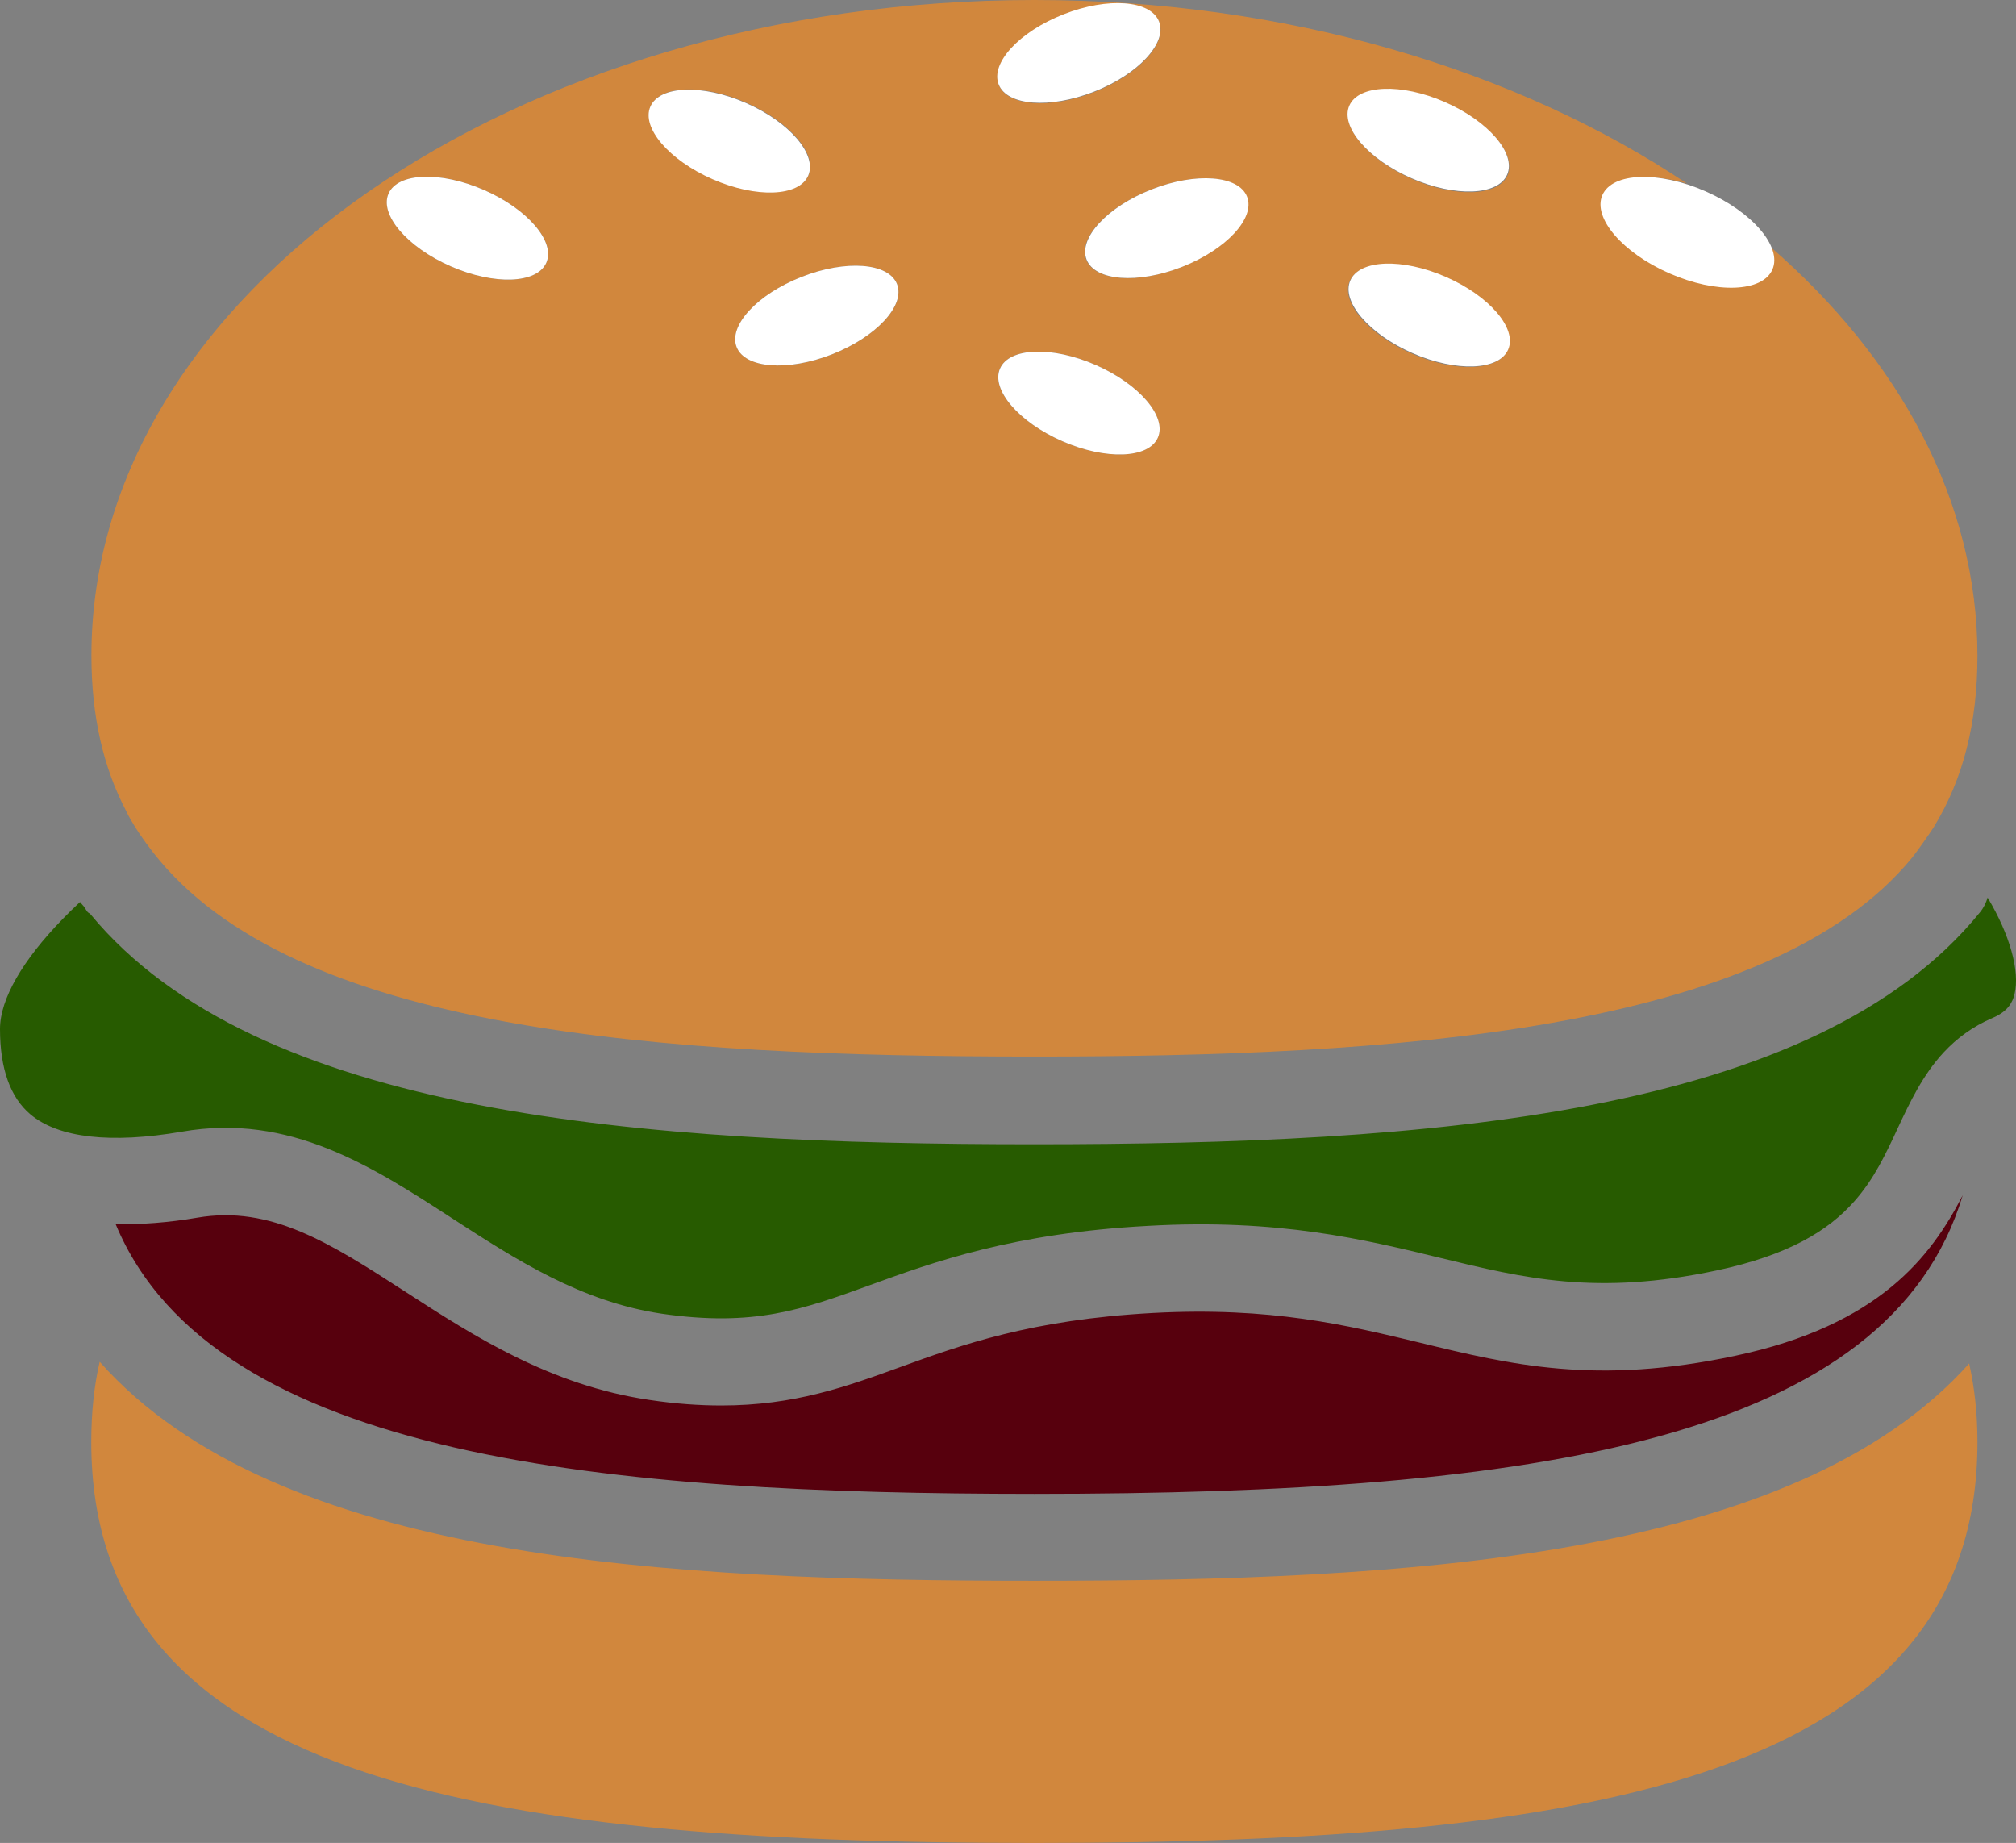<svg version="1.1" id="图层_1" x="0px" y="0px" width="79.214px" height="72.4px" viewBox="0 0 79.214 72.4" enable-background="new 0 0 79.214 72.4" xml:space="preserve" xmlns="http://www.w3.org/2000/svg" xmlns:xlink="http://www.w3.org/1999/xlink" xmlns:xml="http://www.w3.org/XML/1998/namespace">
  <rect x="0" y="0" width="79.214" height="72.4" fill="#808080" stroke="none"/>
  <path fill="#D1873D" d="M40.643,62.101c-14.414,0-29.791-0.787-36.727-8.604c-0.219,0.948-0.33,1.995-0.33,3.155
	c0,13.07,14.811,15.748,37.057,15.748c22.241,0,37.056-2.678,37.056-15.748c0-1.137-0.117-2.153-0.326-3.087
	C70.49,61.27,55.21,62.101,40.643,62.101z" class="color c1"/>
  <path fill="#D1873D" d="M5.031,32.012c0.283,0.519,0.615,1.002,0.982,1.472c5.482,7.038,19.867,8.023,34.631,8.023
	c13.91,0,28.889-0.931,34.504-7.835c0.17-0.209,0.699-0.962,0.842-1.19c1.15-1.882,1.709-4.079,1.709-6.723
	c0-6.08-3.066-11.667-8.152-16.077c0.064,0.229,0.074,0.452-0.012,0.646c-0.363,0.828-2.047,0.894-3.758,0.141
	c-1.715-0.752-2.811-2.028-2.449-2.856c0.303-0.697,1.551-0.817,2.959-0.401C59.623,2.757,50.596,0,40.643,0
	C20.211,0,3.586,11.552,3.592,25.756c0,2.365,0.459,4.392,1.383,6.139C4.998,31.933,5.012,31.974,5.031,32.012z M45.492,17.19
	c-0.361,0.827-2.043,0.889-3.756,0.14c-1.713-0.75-2.807-2.027-2.445-2.854c0.362-0.827,2.042-0.89,3.755-0.141
	S45.854,16.363,45.492,17.19z M59.238,13.752c-0.363,0.827-2.045,0.891-3.756,0.142c-1.715-0.749-2.811-2.027-2.447-2.854
	c0.361-0.827,2.043-0.889,3.756-0.14C58.501,11.648,59.6,12.926,59.238,13.752z M53.033,4.172c0.363-0.827,2.045-0.89,3.758-0.14
	c1.711,0.75,2.808,2.027,2.447,2.854c-0.363,0.827-2.045,0.891-3.756,0.142C53.768,6.277,52.671,4.999,53.033,4.172z M48.984,7.73
	c0.328,0.84-0.816,2.074-2.555,2.757c-1.742,0.683-3.42,0.554-3.75-0.286s0.814-2.075,2.557-2.757
	C46.977,6.762,48.654,6.89,48.984,7.73z M41.8,0.575c1.74-0.682,3.419-0.554,3.746,0.286c0.33,0.84-0.813,2.074-2.555,2.757
	c-1.74,0.682-3.417,0.554-3.746-0.286C38.916,2.492,40.059,1.258,41.8,0.575z M35.25,11.164c0.33,0.84-0.814,2.074-2.555,2.756
	c-1.74,0.684-3.42,0.556-3.748-0.285c-0.33-0.841,0.814-2.075,2.555-2.757C33.242,10.195,34.922,10.323,35.25,11.164z M25.568,4.174
	c0.361-0.826,2.043-0.89,3.754-0.141c1.713,0.749,2.809,2.027,2.447,2.854c-0.361,0.826-2.043,0.89-3.756,0.14
	C26.301,6.278,25.207,5.001,25.568,4.174z M15.268,7.607c0.361-0.827,2.043-0.891,3.756-0.141s2.809,2.027,2.445,2.854
	c-0.361,0.827-2.043,0.89-3.756,0.141C16,9.712,14.906,8.434,15.268,7.607z" class="color c1"/>
  <g>
    <ellipse transform="matrix(0.916 0.401 -0.401 0.916 4.614 -11.017)" fill="#FFFFFF" cx="28.667" cy="5.53" rx="3.385" ry="1.634" class="color c2"/>
    <ellipse transform="matrix(-0.916 -0.401 0.401 -0.916 102.61 46.243)" fill="#FFFFFF" cx="56.138" cy="12.397" rx="3.385" ry="1.634" class="color c2"/>
    <ellipse transform="matrix(-0.916 -0.401 0.401 -0.916 74.878 47.337)" fill="#FFFFFF" cx="42.393" cy="15.833" rx="3.385" ry="1.634" class="color c2"/>
    <ellipse transform="matrix(-0.916 -0.401 0.401 -0.916 123.377 44.066)" fill="#FFFFFF" cx="66.301" cy="9.119" rx="3.647" ry="1.761" class="color c2"/>
    <ellipse transform="matrix(0.916 0.4 -0.4 0.916 6.91 -22.014)" fill="#FFFFFF" cx="56.136" cy="5.529" rx="3.385" ry="1.634" class="color c2"/>
    <ellipse transform="matrix(0.916 0.401 -0.401 0.916 5.136 -6.613)" fill="#FFFFFF" cx="18.368" cy="8.964" rx="3.384" ry="1.635" class="color c2"/>
    <ellipse transform="matrix(0.365 0.931 -0.931 0.365 37.468 -36.978)" fill="#FFFFFF" cx="45.83" cy="8.967" rx="1.635" ry="3.386" class="color c2"/>
    <ellipse transform="matrix(0.931 -0.365 0.365 0.931 2.153 15.602)" fill="#FFFFFF" cx="42.397" cy="2.098" rx="3.384" ry="1.633" class="color c2"/>
    <ellipse transform="matrix(0.365 0.931 -0.931 0.365 31.923 -22.011)" fill="#FFFFFF" cx="32.098" cy="12.399" rx="1.634" ry="3.385" class="color c2"/>
  </g>
  <path fill="#57000D" d="M40.641,58.687c19.735,0,33.592-2.125,36.479-11.729c-0.004,0.006-0.009,0.014-0.011,0.02
	c-1.223,2.368-3.256,5.083-8.93,6.284c-5.464,1.164-8.822,0.351-12.373-0.512c-2.89-0.696-5.877-1.418-10.494-1.171
	c-4.795,0.261-7.531,1.253-9.943,2.128c-2.125,0.771-4.164,1.507-7.025,1.507c-0.859,0-1.795-0.063-2.832-0.219
	c-3.902-0.577-6.906-2.517-9.553-4.229c-2.967-1.918-5.305-3.43-8.213-2.929c-1.156,0.199-2.201,0.265-3.188,0.262
	c-0.004,0-0.006,0-0.01,0C8.402,57.348,24.092,58.684,40.641,58.687z" class="color c3"/>
  <path fill="#275B00" d="M78.105,35.271c-0.002-0.003-0.004-0.007-0.006-0.012c-0.061,0.208-0.158,0.41-0.307,0.589
	c0,0.001,0,0.001-0.002,0.002c-6.5,8-21.703,9.102-37.164,9.102c-15.428,0-30.54-1.13-37.077-9.043
	c-0.031-0.034-0.084-0.047-0.115-0.089c-0.051-0.064-0.086-0.14-0.137-0.206c-0.049-0.063-0.105-0.117-0.154-0.179
	C2.9,35.662,2.67,35.888,2.451,36.114C0.904,37.707,0,39.236,0,40.424c0,1.56,0.406,2.688,1.193,3.352
	c1.107,0.931,3.164,1.16,5.947,0.683c4.246-0.745,7.504,1.376,10.662,3.426c2.473,1.601,5.027,3.251,8.195,3.723
	c3.629,0.527,5.539-0.162,8.186-1.123c2.51-0.91,5.631-2.043,10.924-2.327c5.146-0.292,8.516,0.538,11.492,1.26
	c3.297,0.803,6.143,1.49,10.854,0.491c2.826-0.601,4.385-1.563,5.4-2.706c0.787-0.884,1.248-1.877,1.721-2.896
	c0.469-1,0.975-2.083,1.811-2.978c0.498-0.531,1.109-0.996,1.902-1.336c0.316-0.135,0.514-0.292,0.642-0.455
	c0.125-0.159,0.186-0.322,0.225-0.475C79.38,38.14,78.958,36.7,78.105,35.271z" class="color c4"/>
</svg>